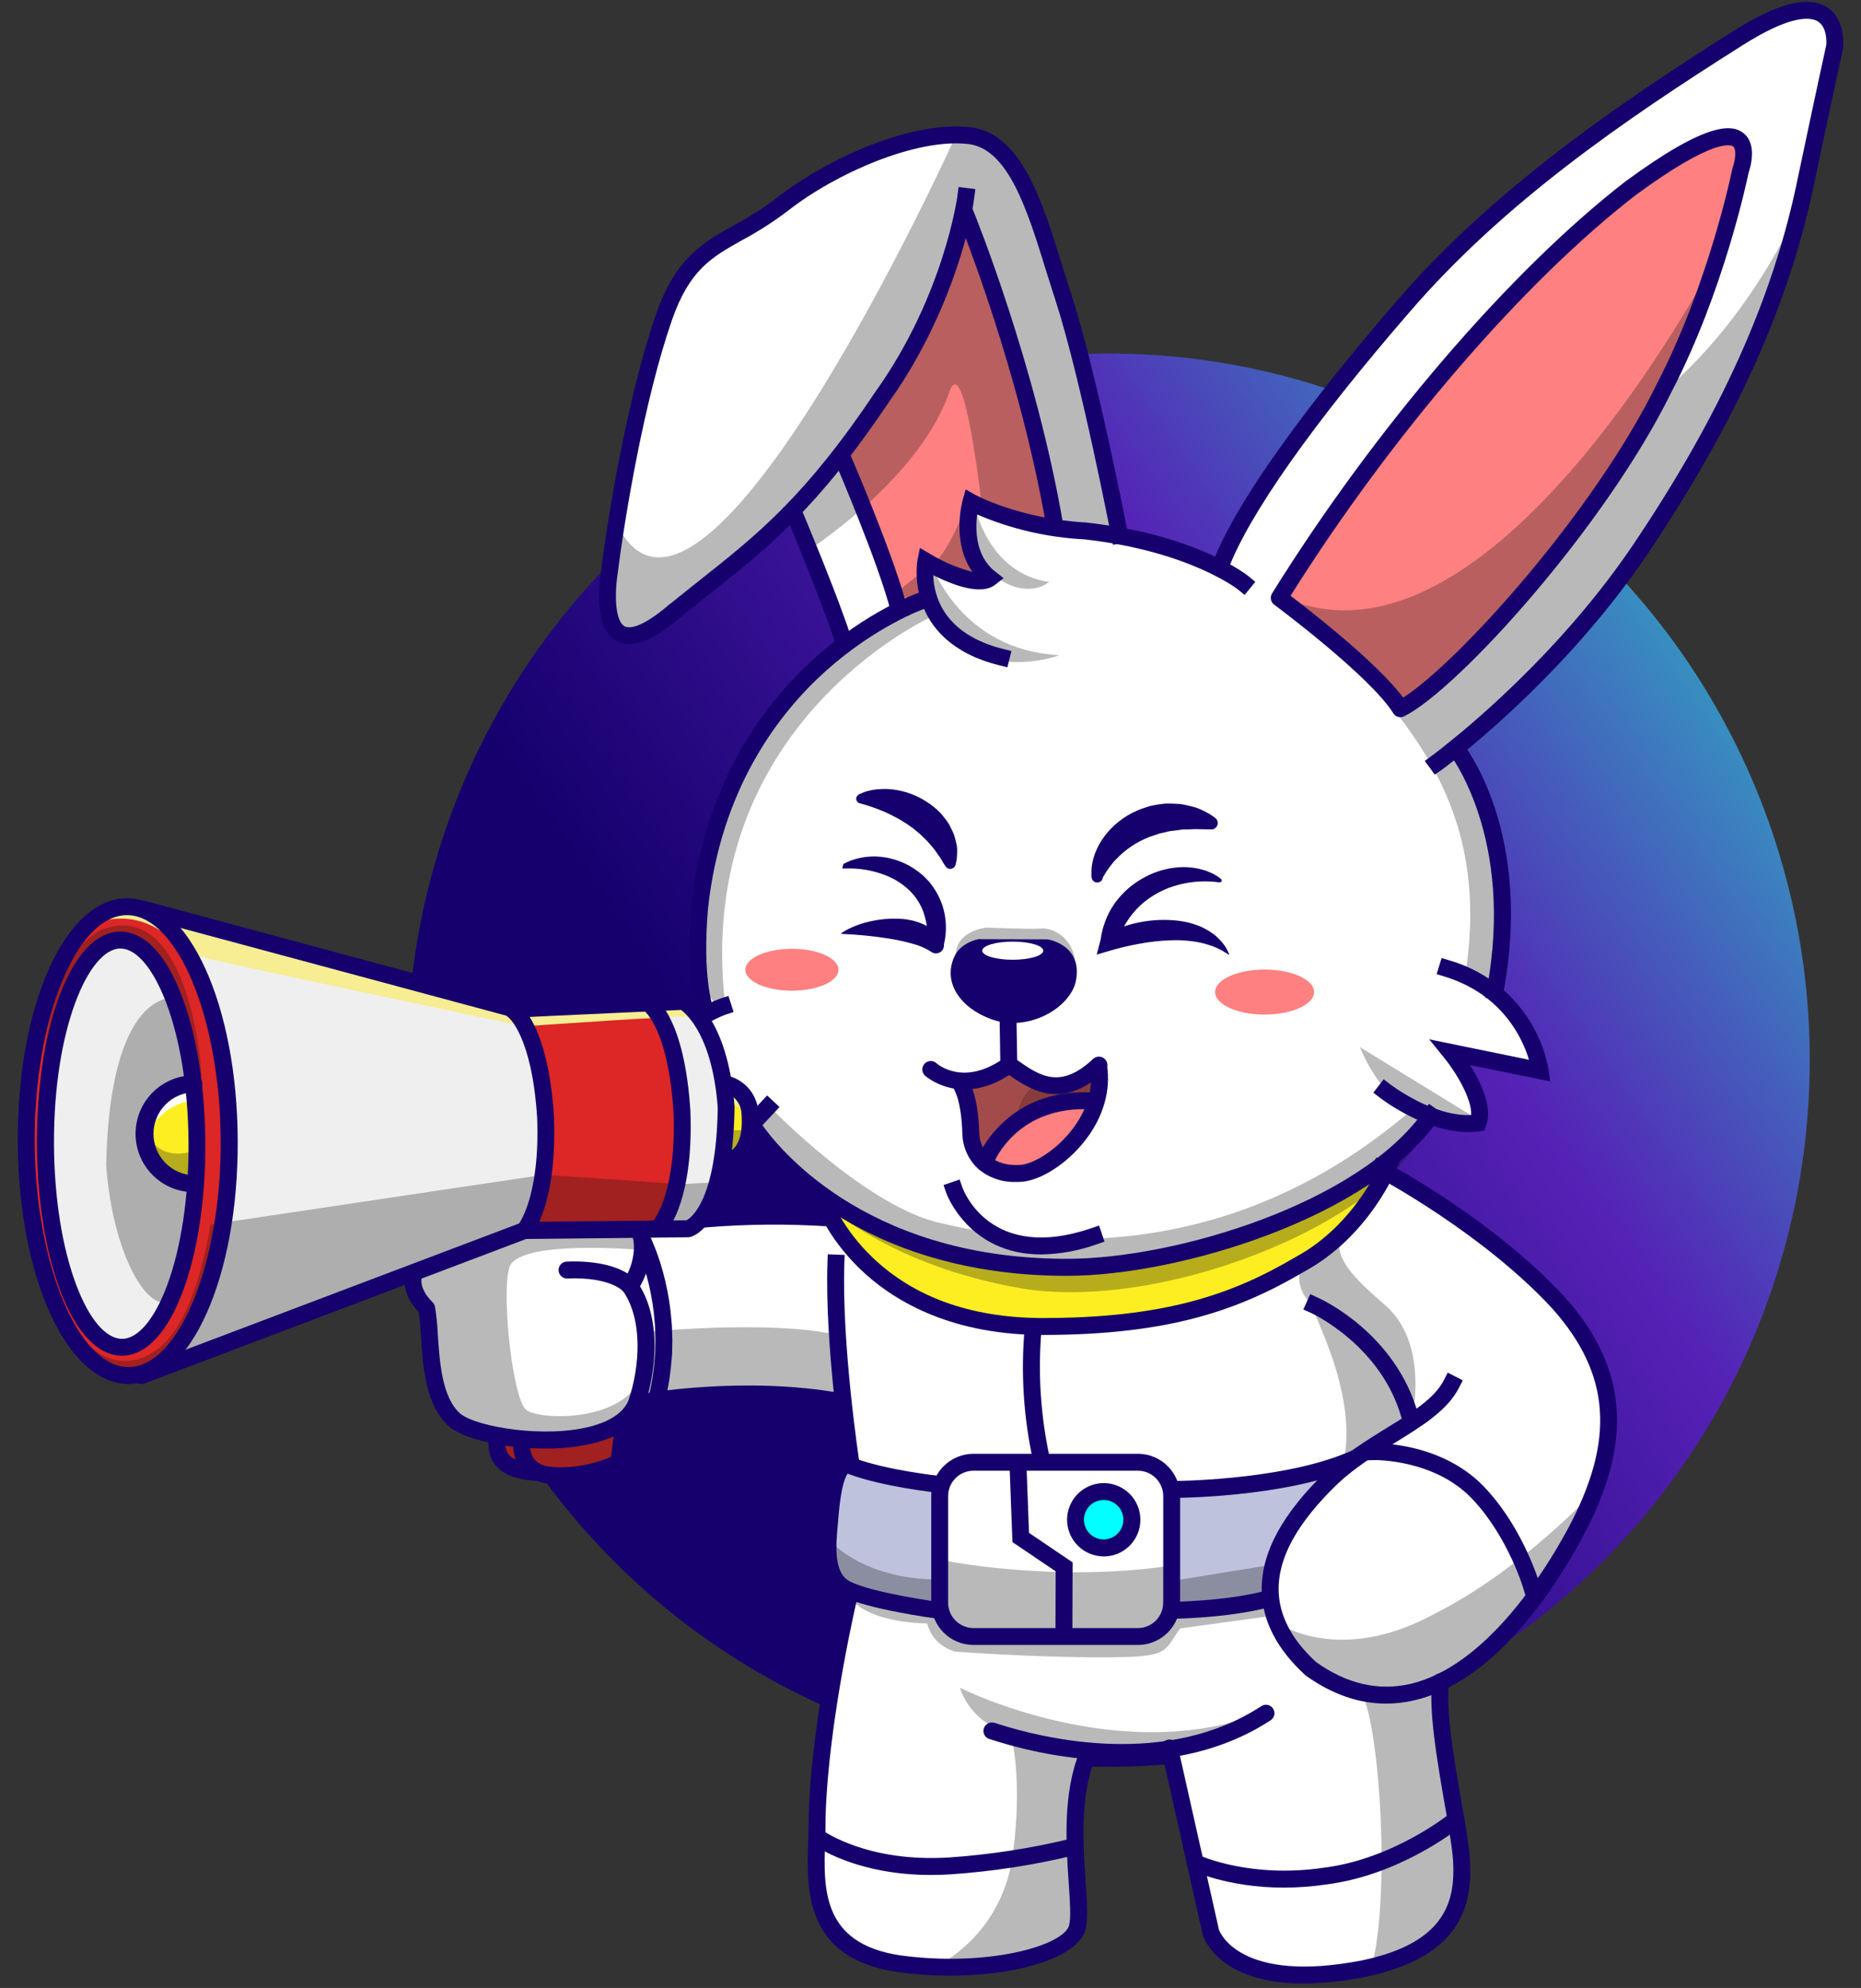 <svg width="103" height="110" viewBox="0 0 103 110" fill="none" xmlns="http://www.w3.org/2000/svg">
<rect x="0" y="0" width="103" height="110" fill="#333333" stroke="none"/>
<ellipse cx="61.351" cy="58.663" rx="38.813" ry="39.101" fill="url(#paint0_linear)"/>
<path d="M46.72 35.618C46.72 35.618 37.011 42.401 38.961 56.01C39.194 57.335 40.286 60.065 40.286 60.065C40.286 60.065 41.144 59.363 41.613 61.624C42.081 62.871 44.303 66.498 49.313 68.37C54.187 70.124 57.871 70.3 60.601 70.202C63.331 70.104 69.276 68.421 71.771 67.259C74.266 66.096 78.004 63.71 79.005 61.858C80.194 62.189 81.735 62.152 81.735 62.152C81.735 62.152 81.792 59.383 80.565 58.369C82.417 58.953 85.016 59.051 85.016 59.051C85.016 59.051 84.899 57.297 83.948 56.243C82.997 55.189 82.758 54.703 82.758 54.703L83.227 49.654C83.227 49.654 82.349 43.105 80.828 41.525C82.018 40.336 86.754 35.773 86.774 35.675L86.794 35.579L93.204 27.002L96.752 20.548L98.897 14.672L100.436 8.939L101.645 2.351C101.645 2.351 101.743 -1.198 96.81 1.863C91.897 4.983 84.021 10.654 84.021 10.654L76.77 17.888C76.77 17.888 71.606 24.672 71.526 24.654C71.445 24.637 67.412 31.341 67.412 31.341L61.992 29.723L60.797 23.198L58.749 15.341L55.884 8.809C55.884 8.809 54.09 6.548 49.879 8.206C45.628 9.882 43.153 11.579 43.153 11.579C43.153 11.579 38.728 13.08 37.455 16.18C36.181 19.28 34.315 27.701 34.315 27.701L33.633 33.222C33.633 33.222 33.147 36.945 37.551 33.864C40.865 31.058 43.985 28.211 43.985 28.211L46.985 35.542L46.72 35.618Z" fill="white"/>
<path d="M60.757 60.962C60.757 60.962 56.038 60.221 54.441 64.394C56.703 65.095 59.509 64.394 60.757 60.962Z" fill="#FF8080"/>
<path d="M53.465 59.986L54.324 64.082C54.324 64.082 55.766 60.768 60.758 60.964L60.797 59.132C60.797 59.132 58.067 61.354 55.923 58.818C55.148 59.294 54.324 59.685 53.465 59.986Z" fill="#A34B4B"/>
<path d="M57.52 59.91C57.52 59.91 56.468 60.266 56.195 62.093C57.442 61.313 60.562 60.846 60.758 60.962C60.953 61.078 60.991 59.402 60.991 59.402L58.882 60.104L57.52 59.91Z" fill="#873C3C"/>
<path d="M45.901 67.396L38.988 67.551L37.48 68.019L29.422 68.071L23.13 70.671C23.13 70.671 22.819 71.294 23.755 72.594C23.962 76.077 22.35 80.073 32.073 79.612C33.369 79.338 34.539 78.644 35.4 77.637C35.4 77.637 44.029 76.44 46.786 77.792C46.941 80.443 47.046 81.12 47.046 81.12L51.937 82.318C51.937 82.318 51.417 80.707 55.264 80.864C58.904 81.019 63.633 81.019 63.633 81.019L64.931 82.63L74.757 80.967C74.757 80.967 68.988 84.706 70.6 89.596C71.9 93.445 76.889 94.951 80.632 92.613C84.167 90.43 87.338 85.022 87.338 85.022C87.338 85.022 89.99 80.552 88.69 76.652C87.39 72.752 82.349 66.983 76.786 65.163C74.083 69.529 68.051 71.766 68.051 71.766C68.051 71.766 57.707 75.197 51.259 71.869C47.984 70.517 46.113 67.399 46.113 67.399" fill="white"/>
<path d="M45.538 66.302C45.538 66.302 46.992 71.865 55.364 73.069C62.433 74.213 74.339 71.146 76.733 64.283C71.273 67.61 62.8 71.249 56.509 69.846C51.047 69.319 45.538 66.302 45.538 66.302Z" fill="#FCEE21"/>
<path d="M47.201 88.195C47.201 88.195 43.874 101.244 45.849 105.976C46.837 108.314 49.697 108.627 51.255 108.73C52.813 108.834 59.055 108.419 59.625 106.65C59.728 105.144 59.105 98.853 60.3 96.981C62.016 97.189 64.823 96.929 64.823 96.929L66.746 106.442C66.746 106.442 67.102 110.29 74.701 109.302C80.107 108.574 80.784 104.884 80.784 104.884L79.379 93.395C79.379 93.395 74.553 95.318 71.428 91.204C69.868 89.067 69.971 88.501 69.971 88.501L64.876 89.281L64.721 82.472C64.721 82.472 64.721 81.015 62.584 80.86C60.448 80.652 53.325 81.12 53.325 81.12C53.325 81.12 51.87 81.275 52.181 85.018C52.338 88.138 52.233 89.126 52.233 89.126C52.233 89.126 47.201 88.398 47.201 88.195Z" fill="white"/>
<path d="M65.136 82.627V89.021L69.971 88.501C69.971 88.501 70.284 83.46 74.391 81.12C71.526 82.003 65.136 82.627 65.136 82.627Z" fill="#BEC2DC"/>
<path d="M51.938 82.319L51.781 89.085C51.781 89.085 45.386 89.085 46.114 86.12C46.114 82.897 46.531 81.702 46.531 81.702L47.051 81.131L51.938 82.319Z" fill="#BEC2DC"/>
<path d="M60.77 82.783C60.77 82.783 58.535 83.674 60.414 85.435C61.66 86.526 62.597 84.544 62.597 84.544C62.597 84.544 62.642 82.42 60.77 82.783Z" fill="#00FFFF"/>
<path d="M70.856 32.98L77.562 39.114C77.562 39.114 84.269 33.76 88.069 28.04C91.869 22.32 94.775 15.304 94.775 15.304L96.595 8.078C96.595 8.078 95.348 5.686 89.888 10.521C84.482 15.407 77.514 23.673 77.514 23.673L70.856 32.98Z" fill="#FF8080"/>
<path d="M53.54 12.223C53.54 12.223 58.012 24.09 58.012 28.977C56.555 29.653 53.749 27.885 53.749 27.885C53.749 27.885 52.969 30.225 54.639 32.096C54.119 32.771 51.312 31.108 51.312 31.108L51.047 33.396L49.838 33.512L46.784 25.182C46.784 25.182 52.089 17.058 53.54 12.223Z" fill="#FF8080"/>
<path d="M6.287 52.033C6.287 52.033 0.588 56.322 3.402 69.344C4.883 76.752 7.692 74.647 8.783 72.932C9.875 71.217 11.276 66.069 11.045 63.106C10.813 60.143 10.186 51.955 6.287 52.033Z" fill="#EFEFEF"/>
<path d="M9.406 50.889C9.406 50.889 12.031 53.93 12.611 58.946C12.908 61.787 12.925 64.65 12.663 67.494C12.663 67.494 11.832 72.64 9.907 74.902C11.103 75.08 12.767 74.097 12.767 74.097L29.117 67.832C29.117 67.832 32.08 58.968 28.156 55.875C23.859 54.815 9.406 50.889 9.406 50.889Z" fill="#EFEFEF"/>
<path d="M28.693 55.964C28.693 55.964 31.553 61.89 29.422 68.284C33.788 68.128 36.388 67.973 36.388 67.973C37.427 66.029 37.879 63.825 37.688 61.63C37.498 59.434 36.879 57.297 35.868 55.339L28.693 55.964Z" fill="#DD2626"/>
<path d="M6.183 50.343L6.131 52.058C6.131 52.058 8.158 50.967 9.926 55.49C11.226 58.921 11.018 66.148 11.018 66.148C11.018 66.148 10.603 70.254 8.731 73.425C7.431 75.609 5.195 73.782 5.195 73.782V75.341C5.195 75.341 6.441 77.785 9.146 75.187C11.851 72.588 12.886 63.906 12.886 63.906L11.898 56.003C11.898 56.003 10.29 49.095 6.183 50.343Z" fill="#DD2626"/>
<path d="M6.546 50.343L6.286 52.033C6.286 52.033 3.272 53.255 2.7 59.701C2.283 64.119 2.388 68.487 4.155 71.711C5.045 73.529 5.975 74.362 5.975 74.362L5.455 75.505C5.455 75.505 3.318 73.894 2.803 71.766C2.289 69.638 0.465 63.551 1.557 59.185C2.648 54.819 2.648 51.706 6.755 50.139" fill="#DD2626"/>
<path d="M36.077 55.593C36.077 55.593 40.183 62.145 36.388 67.968L38.208 68.019C38.208 68.019 40.234 67.083 40.08 62.093C39.925 57.103 37.843 55.282 37.843 55.282L36.077 55.593Z" fill="#EFEFEF"/>
<path d="M10.549 60.116C10.549 60.116 7.431 60.376 8.263 63.705C8.991 65.679 10.549 65.471 10.549 65.471V60.116Z" fill="#FCEE21"/>
<path d="M40.286 60.059L40.234 64.062C40.234 64.062 41.223 64.686 41.431 62.399C41.478 61.941 41.396 61.479 41.193 61.066C40.991 60.652 40.677 60.303 40.286 60.059Z" fill="#FCEE21"/>
<path d="M27.498 79.612C27.498 79.612 27.29 81.749 30.097 81.692C32.903 81.635 34.411 80.86 34.411 80.86L34.465 78.52C34.465 78.52 32.645 80.392 27.498 79.612Z" fill="#DD2626"/>
<g opacity="0.54">
<path opacity="0.54" d="M99.916 10.733C99.916 10.733 97.423 17.076 92.221 21.545C93.99 17.282 95.55 13.228 95.55 13.228C95.55 13.228 82.969 38.181 71.116 33.086C78.082 39.429 82.552 44.627 81.097 53.985C82.552 54.61 82.865 54.819 82.865 54.819C82.865 54.819 84.735 46.916 80.577 41.509C84.632 38.69 97.213 23.732 99.916 10.733Z" fill="#131314"/>
</g>
<g opacity="0.54">
<path opacity="0.54" d="M45.017 30.276C45.174 30.12 50.995 26.325 52.555 21.647C53.387 19.41 54.324 27.88 54.324 27.88L53.54 27.828C53.54 27.828 52.448 30.739 51.565 31.259C50.628 31.934 49.537 32.862 49.537 32.862L51.097 33.382L51.512 31.562L54.58 31.822C54.58 31.822 53.123 29.274 53.852 28.234C55.098 28.234 58.895 29.171 58.895 29.171L62.221 29.527L59.311 17.517C59.311 17.517 56.452 9.148 55.36 8.316C54.268 7.485 52.812 7.693 52.812 7.693C52.812 7.693 38.938 38.282 34.205 29.133C33.633 33.448 33.788 35.059 35.14 35.111C36.386 35.059 43.251 29.133 43.251 29.133L44.029 28.243L45.017 30.276Z" fill="#131314"/>
</g>
<g opacity="0.54">
<path opacity="0.54" d="M79.122 61.885C77.457 67.188 65.085 72.491 56.863 71.346C45.322 69.474 41.787 62.299 41.787 62.299L42.619 61.261C42.619 61.261 48.025 66.876 52.185 67.707C66.949 71.139 75.89 63.236 78.075 61.475C76.204 60.435 75.267 57.94 75.267 57.94L82.032 62.093L79.122 61.885Z" fill="#131314"/>
</g>
<g opacity="0.54">
<path opacity="0.54" d="M51.569 34.123C51.569 34.123 38.363 40.049 40.131 55.541C38.885 56.166 37.116 51.278 40.859 42.337C44.186 34.954 51.1 33.396 51.1 33.396L51.569 34.123Z" fill="#131314"/>
</g>
<g opacity="0.54">
<path opacity="0.54" d="M72.674 72.177C72.215 72.106 75.482 77.163 74.234 81.437C76.522 79.669 78.186 78.317 78.186 78.317C78.186 78.317 76.002 72.703 72.674 72.177Z" fill="#131314"/>
</g>
<g opacity="0.54">
<path opacity="0.54" d="M71.948 70.21C71.948 70.21 71.636 71.456 72.674 72.184C73.712 72.913 78.289 75.824 78.082 79.047C78.706 75.824 78.186 73.536 76.626 72.184C75.066 70.833 73.714 69.586 74.234 68.338C72.674 69.675 71.948 70.21 71.948 70.21Z" fill="#131314"/>
</g>
<g opacity="0.54">
<path opacity="0.54" d="M70.803 89.853C70.803 89.853 74.131 92.141 79.329 89.333C84.315 86.84 88.375 82.367 88.375 82.367C88.375 82.367 87.543 87.461 79.849 92.973C79.434 96.301 80.68 102.122 80.68 102.122C80.68 102.122 82.865 107.425 75.897 108.889C76.937 105.249 76.417 95.788 75.379 93.708C72.468 93.181 71.323 91.204 70.803 89.853Z" fill="#131314"/>
</g>
<g opacity="0.54">
<path opacity="0.54" d="M53.127 93.389C53.127 93.389 62.173 97.964 70.179 94.636C66.44 97.129 60.198 97.028 60.198 97.028C60.198 97.028 59.158 103.579 59.678 106.177C59.678 108.777 51.88 108.777 51.88 108.777C52.997 108.168 53.954 107.304 54.675 106.257C55.397 105.21 55.862 104.007 56.033 102.747C56.658 98.379 55.93 95.884 55.93 95.884C55.284 95.752 54.685 95.452 54.193 95.014C53.701 94.576 53.333 94.015 53.127 93.389Z" fill="#131314"/>
</g>
<g opacity="0.54">
<path opacity="0.54" d="M35.451 69.162C35.451 69.162 28.485 68.539 28.173 70.202C27.759 71.762 28.382 77.377 29.11 78C29.838 78.624 34.828 78.728 35.556 75.92C35.348 78.624 34.516 78.937 34.516 78.937L34.411 81.328L29.11 81.535C29.11 81.535 27.342 80.808 27.342 79.352C25.99 79.143 22.87 79.04 23.602 72.491C22.771 71.346 22.667 70.722 22.667 70.722L29.114 68.122H35.555L35.451 69.162Z" fill="#131314"/>
</g>
<g opacity="0.54">
<path opacity="0.54" d="M35.647 73.712C35.647 73.712 42.626 73.009 46.331 73.867L46.643 77.532L40.006 77.065C40.006 77.065 35.172 77.883 35.289 77.806C35.407 77.73 35.802 75.309 35.647 73.712Z" fill="#131314"/>
</g>
<g opacity="0.54">
<path opacity="0.54" d="M45.785 85.097C45.785 85.097 47.578 87.397 51.945 87.397L52.023 86.306C52.023 86.306 58.256 87.63 64.928 86.617C64.852 87.319 64.891 87.476 64.891 87.476L70.388 86.585L70.27 88.544L70.466 89.402C70.466 89.402 65.943 90.026 65.318 90.104C64.344 91.468 64.773 91.707 60.913 91.707C57.052 91.707 52.881 91.393 52.881 91.393C52.881 91.393 51.635 91.121 51.321 89.835C49.683 89.796 47.267 89.406 46.72 87.846C46.296 86.972 45.982 86.048 45.785 85.097Z" fill="#131314"/>
</g>
<g opacity="0.54">
<path opacity="0.54" d="M52.92 53.15C52.92 53.15 53.31 52.215 54.194 52.082C55.077 51.948 58.092 52.082 58.092 52.082C58.092 52.082 59.338 52.42 59.497 53.382C59.548 52.263 58.56 51.302 57.598 51.38C57 51.428 54.608 51.328 54.608 51.328C54.608 51.328 52.685 51.487 52.92 53.15Z" fill="#131314"/>
</g>
<g opacity="0.54">
<path opacity="0.54" d="M51.569 31.265C51.569 31.265 53.18 35.994 58.638 36.251C56.247 37.138 50.789 36.879 51.569 31.265Z" fill="#131314"/>
</g>
<g opacity="0.54">
<path opacity="0.54" d="M53.96 28.04C53.96 28.04 54.687 31.731 58.067 32.2C56.663 33.348 53.284 31.888 53.96 28.04Z" fill="#131314"/>
</g>
<g opacity="0.54">
<path opacity="0.54" d="M10.966 63.599C10.966 63.599 8.829 64.588 8.055 62.508C8.411 60.636 10.706 59.856 10.706 59.856L9.615 55.226C9.615 55.226 6.08 54.706 5.875 64.486C6.29 70.047 8.63 73.167 9.615 71.713C10.599 70.258 10.966 63.599 10.966 63.599Z" fill="#131314"/>
</g>
<g opacity="0.54">
<path opacity="0.54" d="M1.92 68.799C1.87 68.523 4.26 77.689 8.626 74.725C10.915 73.166 11.641 67.759 11.641 67.759L30.097 65.004L37.688 65.524L39.663 65.419L40.234 62.559L41.691 62.508L40.34 64.431L38.363 68.019L29.103 68.123L8.099 75.974C8.099 75.974 3.637 78.209 1.92 68.799Z" fill="#131314"/>
</g>
<g opacity="0.54">
<path opacity="0.54" d="M2.136 61.156C2.136 61.058 2.447 52.87 5.663 51.428C7.905 50.609 9.114 52.247 9.835 53.743C10.557 55.239 11.395 58.636 11.103 61.386C10.304 57.135 9.056 53.12 7.925 52.534C6.794 51.948 4.63 53.068 4.319 54.211C4.007 55.355 2.136 61.156 2.136 61.156Z" fill="#131314"/>
</g>
<path d="M4.415 51.435C4.263 51.596 7.483 49.298 10.186 52.735C12.629 53.358 29.005 56.79 29.005 56.79C29.005 56.79 38.52 56.113 38.52 56.27C38.52 56.427 37.843 55.647 37.843 55.647L28.227 55.593L9.351 50.498C9.351 50.498 6.34 49.407 4.415 51.435Z" fill="#F7ED92"/>
<path d="M40.391 60.948L41.274 61.52L40.911 60.376L40.391 60.948Z" fill="#F7ED92"/>
<path d="M8.263 62.456C8.263 62.456 9.354 60.853 10.756 60.948C10.652 59.961 10.704 59.856 10.704 59.856C10.704 59.856 8.106 59.805 8.263 62.456Z" fill="white"/>
<path d="M38.776 56.537L38.598 56.104C38.569 56.031 37.9 54.277 38.256 50.16C39.018 43.174 42.394 38.831 45.092 36.415C48.018 33.793 50.737 32.837 50.851 32.798L51.293 32.645L51.599 33.535L51.157 33.687C51.127 33.697 48.472 34.639 45.685 37.145C43.123 39.449 39.914 43.595 39.187 50.256C38.854 54.105 39.463 55.752 39.47 55.768L39.636 56.202L38.776 56.537Z" fill="#15006D"/>
<path d="M38.681 56.914L38.192 56.117L38.591 55.873C38.994 55.621 39.423 55.413 39.871 55.253L40.316 55.109L40.603 55.999L40.158 56.143C39.784 56.284 39.426 56.463 39.089 56.678L38.681 56.914Z" fill="#15006D"/>
<path d="M59.08 70.596H58.76C47.276 70.489 42.238 63.984 41.346 62.681L41.08 62.294L41.853 61.76L42.117 62.146C42.964 63.382 47.749 69.552 58.772 69.654C58.875 69.654 58.982 69.654 59.087 69.654C65.028 69.654 75.198 66.611 78.816 61.463L79.087 61.081L79.851 61.616L79.582 61.999C75.787 67.403 65.227 70.594 59.08 70.596Z" fill="#15006D"/>
<path d="M81.25 62.64C78.861 62.64 76.487 60.83 76.38 60.747L76.01 60.462L76.581 59.721L76.952 60.006C76.989 60.036 79.316 61.803 81.425 61.699C81.475 60.809 80.577 59.326 79.927 58.528L79.103 57.511L84.623 58.642C84.267 57.454 83.152 55.022 79.961 54.04L79.514 53.901L79.788 53.011L80.235 53.148C81.618 53.547 82.863 54.322 83.829 55.389C84.796 56.455 85.446 57.77 85.707 59.185L85.798 59.84L81.361 58.932C81.95 59.867 82.627 61.26 82.251 62.294L82.157 62.558L81.879 62.599C81.671 62.627 81.461 62.64 81.25 62.64Z" fill="#15006D"/>
<path d="M83.122 55.387L82.201 55.209L82.288 54.749C83.861 46.355 80.237 41.723 80.2 41.677L79.907 41.321L80.634 40.733L80.928 41.089C81.09 41.288 84.865 46.075 83.207 54.922L83.122 55.387Z" fill="#15006D"/>
<path d="M79.407 42.861L78.859 42.104L79.236 41.828C79.3 41.782 85.624 37.15 90.314 30.253C95.249 22.952 98.175 16.433 99.523 9.757C100.603 4.643 101.024 2.732 101.079 2.486C101.09 2.354 101.136 1.512 100.616 1.188C100.221 0.94 99.149 0.785 96.412 2.525C89.924 6.621 83.206 11.229 77.995 17.291C72.681 23.422 69.125 28.467 67.979 31.5L67.813 31.938L66.939 31.607L67.104 31.169C68.707 26.943 74.168 20.276 77.287 16.679C82.591 10.508 89.679 5.661 95.911 1.735C98.365 0.175 100.069 -0.263 101.118 0.399C102.167 1.062 102.008 2.552 102.008 2.616V2.661C102.008 2.678 101.606 4.479 100.45 9.947C99.077 16.743 96.105 23.363 91.1 30.782C86.313 37.827 79.861 42.549 79.797 42.597L79.407 42.861Z" fill="#15006D"/>
<path d="M55.755 36.926L55.301 36.812C49.939 35.473 50.775 31.008 50.785 30.964L50.915 30.317L51.481 30.654C52.209 31.095 52.997 31.428 53.82 31.644C52.65 29.997 53.257 27.762 53.285 27.653L53.446 27.08L53.966 27.374C53.987 27.386 56.348 28.688 60.079 28.912H60.102C66.214 29.582 69.006 31.806 69.12 31.9L69.476 32.196L68.885 32.921L68.529 32.627C68.498 32.602 65.806 30.49 60.01 29.844C57.968 29.74 55.961 29.274 54.081 28.469C53.98 29.276 53.975 30.755 55.075 31.623L55.547 31.993L55.072 32.36C54.267 32.983 52.65 32.33 51.653 31.826C51.683 32.928 52.187 35.077 55.524 35.911L55.978 36.023L55.755 36.926Z" fill="#15006D"/>
<path d="M67.483 48.825C66.862 48.738 66.231 48.753 65.615 48.871C65.313 48.929 65.015 49.01 64.725 49.115C64.437 49.223 64.159 49.357 63.895 49.516C63.636 49.672 63.392 49.85 63.165 50.05C62.499 50.658 62.02 51.443 61.785 52.313L61.286 51.681C61.813 51.385 62.384 51.174 62.976 51.054C63.573 50.927 64.184 50.879 64.793 50.912C65.109 50.927 65.422 50.97 65.731 51.04C65.89 51.075 66.046 51.12 66.198 51.177C66.274 51.205 66.351 51.23 66.426 51.262L66.65 51.369C66.799 51.444 66.942 51.53 67.077 51.627C67.148 51.673 67.214 51.723 67.277 51.779C67.341 51.832 67.405 51.889 67.464 51.957C67.494 51.985 67.524 52.012 67.553 52.044L67.636 52.142C67.692 52.206 67.742 52.276 67.791 52.342C67.886 52.486 67.965 52.64 68.026 52.801C68.027 52.803 68.028 52.806 68.028 52.808C68.028 52.81 68.027 52.813 68.026 52.815C68.025 52.817 68.024 52.819 68.022 52.821C68.02 52.822 68.018 52.823 68.016 52.824C68.013 52.825 68.011 52.826 68.008 52.826C68.005 52.826 68.002 52.825 68 52.824C67.879 52.751 67.761 52.671 67.644 52.602L67.453 52.505C67.392 52.47 67.327 52.441 67.261 52.416C67.13 52.362 66.996 52.314 66.86 52.274C66.725 52.229 66.588 52.193 66.449 52.163C65.894 52.049 65.327 52.005 64.761 52.032C64.195 52.051 63.632 52.114 63.076 52.219C62.515 52.318 61.959 52.449 61.413 52.61L60.7 52.821L60.919 51.978C61.015 51.259 61.282 50.574 61.698 49.98C61.917 49.677 62.171 49.4 62.453 49.154C62.739 48.91 63.051 48.699 63.384 48.524C64.035 48.177 64.759 47.99 65.496 47.979C65.857 47.979 66.217 48.029 66.564 48.127C66.652 48.151 66.743 48.18 66.821 48.21C66.899 48.24 66.988 48.28 67.07 48.319C67.239 48.396 67.397 48.494 67.542 48.609L67.583 48.641C67.6 48.655 67.611 48.675 67.616 48.696C67.621 48.717 67.619 48.739 67.61 48.759C67.602 48.779 67.586 48.796 67.567 48.807C67.548 48.818 67.526 48.822 67.505 48.819L67.483 48.825Z" fill="#15006D"/>
<path d="M46.677 47.833C46.677 47.833 46.668 47.819 46.677 47.813L46.704 47.795L46.763 47.765C46.802 47.744 46.843 47.722 46.884 47.705C46.966 47.671 47.047 47.632 47.133 47.603C47.3 47.545 47.472 47.498 47.646 47.462C47.998 47.393 48.357 47.374 48.714 47.407C49.468 47.478 50.187 47.756 50.792 48.21C50.952 48.326 51.102 48.455 51.239 48.597C51.309 48.668 51.378 48.739 51.444 48.812L51.622 49.047C51.849 49.366 52.029 49.717 52.156 50.087C52.385 50.788 52.415 51.537 52.245 52.254V52.324C52.242 52.441 52.193 52.552 52.108 52.633C52.023 52.714 51.91 52.758 51.793 52.757C51.703 52.753 51.615 52.724 51.542 52.671C51.21 52.458 50.846 52.302 50.463 52.208C50.05 52.093 49.63 52.002 49.206 51.935C48.341 51.798 47.47 51.712 46.595 51.677C46.591 51.677 46.587 51.676 46.582 51.675C46.578 51.673 46.575 51.67 46.572 51.667C46.569 51.664 46.566 51.66 46.565 51.656C46.563 51.652 46.563 51.648 46.563 51.644C46.563 51.638 46.565 51.633 46.567 51.629C46.569 51.624 46.573 51.62 46.577 51.617H46.592C46.798 51.481 47.018 51.366 47.247 51.273C47.465 51.18 47.689 51.103 47.918 51.043C48.368 50.922 48.83 50.852 49.295 50.835H49.651C49.77 50.835 49.886 50.847 50.007 50.855C50.128 50.862 50.244 50.885 50.363 50.91L50.541 50.946L50.719 50.999C50.962 51.072 51.196 51.175 51.414 51.305C51.527 51.379 51.637 51.459 51.742 51.546C51.847 51.646 51.944 51.757 52.03 51.875L51.327 52.292C51.38 51.703 51.315 51.11 51.136 50.547C50.947 49.98 50.602 49.478 50.141 49.099C49.907 48.901 49.651 48.732 49.377 48.595C49.098 48.459 48.808 48.348 48.509 48.264C48.208 48.179 47.9 48.12 47.589 48.086C47.433 48.068 47.276 48.057 47.119 48.055H46.884H46.766H46.673H46.613L46.677 47.833Z" fill="#15006D"/>
<path d="M54.142 51.968L57.988 51.98C57.988 51.98 59.977 52.279 59.536 54.332C59.171 55.853 56.767 57.167 54.778 56.361C53.175 55.762 52.089 54.32 52.881 52.813C53.284 52.124 54.142 51.968 54.142 51.968Z" fill="#15006D"/>
<path d="M56.051 53.107C56.984 53.107 57.741 52.882 57.741 52.605C57.741 52.328 56.984 52.103 56.051 52.103C55.118 52.103 54.361 52.328 54.361 52.605C54.361 52.882 55.118 53.107 56.051 53.107Z" fill="white"/>
<path d="M55.83 59.194C55.708 59.194 55.59 59.146 55.503 59.06C55.416 58.974 55.365 58.857 55.364 58.734L55.325 56.368C55.32 56.304 55.328 56.24 55.349 56.18C55.37 56.119 55.403 56.064 55.446 56.017C55.489 55.97 55.541 55.932 55.599 55.906C55.657 55.879 55.721 55.865 55.784 55.864C55.848 55.864 55.912 55.876 55.971 55.9C56.03 55.924 56.083 55.961 56.127 56.006C56.172 56.052 56.207 56.107 56.229 56.166C56.252 56.226 56.262 56.29 56.259 56.354L56.299 58.718C56.3 58.78 56.289 58.841 56.266 58.898C56.244 58.955 56.21 59.007 56.168 59.051C56.125 59.096 56.074 59.131 56.017 59.156C55.961 59.18 55.901 59.193 55.839 59.194H55.83Z" fill="#15006D"/>
<path d="M58.457 60.54C57.402 60.54 56.533 59.961 55.853 59.489C53.097 61.256 51.202 59.527 51.182 59.509C51.097 59.423 51.048 59.307 51.046 59.186C51.044 59.065 51.089 58.947 51.172 58.858C51.255 58.77 51.369 58.717 51.49 58.711C51.611 58.704 51.73 58.745 51.822 58.825C51.888 58.886 53.33 60.148 55.586 58.54L55.853 58.35L56.304 58.661C57.522 59.513 58.672 60.314 60.501 58.594C60.591 58.509 60.711 58.463 60.835 58.467C60.959 58.47 61.077 58.523 61.162 58.613C61.247 58.703 61.292 58.824 61.289 58.948C61.285 59.072 61.232 59.189 61.142 59.274C60.145 60.214 59.249 60.54 58.457 60.54Z" fill="#15006D"/>
<path d="M56.233 65.401C55.476 65.428 54.736 65.175 54.154 64.689C53.884 64.443 53.666 64.146 53.514 63.814C53.361 63.483 53.276 63.124 53.264 62.759V62.743C53.207 60.793 52.769 60.219 52.765 60.214L52.778 60.228L53.462 59.589C53.574 59.709 54.131 60.417 54.199 62.707C54.205 62.948 54.26 63.185 54.359 63.405C54.458 63.625 54.601 63.822 54.778 63.986C55.182 64.342 55.766 64.504 56.468 64.46C57.139 64.415 58.35 63.747 59.274 62.584C59.892 61.813 60.576 60.578 60.342 59.073C60.33 59.011 60.33 58.947 60.342 58.885C60.355 58.823 60.38 58.764 60.416 58.712C60.452 58.66 60.498 58.615 60.552 58.582C60.606 58.548 60.666 58.526 60.728 58.516C60.791 58.506 60.855 58.509 60.916 58.524C60.977 58.54 61.035 58.568 61.085 58.606C61.136 58.644 61.178 58.693 61.209 58.748C61.24 58.803 61.26 58.864 61.267 58.927C61.493 60.364 61.048 61.87 60.009 63.168C59.019 64.415 57.589 65.323 56.533 65.393C56.426 65.401 56.329 65.401 56.233 65.401Z" fill="#15006D"/>
<path d="M54.584 64.613C54.507 64.613 54.432 64.594 54.365 64.559C54.297 64.523 54.239 64.471 54.197 64.408C54.154 64.345 54.127 64.273 54.119 64.197C54.11 64.121 54.121 64.044 54.149 63.973C54.163 63.936 55.72 60.152 60.538 60.456C60.602 60.456 60.665 60.47 60.724 60.495C60.783 60.521 60.835 60.558 60.879 60.605C60.923 60.651 60.956 60.706 60.978 60.766C61 60.826 61.009 60.89 61.005 60.954C61.001 61.018 60.984 61.08 60.955 61.137C60.926 61.194 60.885 61.244 60.836 61.285C60.787 61.326 60.73 61.356 60.669 61.374C60.607 61.392 60.543 61.397 60.48 61.389C56.355 61.13 55.07 64.189 55.018 64.32C54.983 64.407 54.923 64.481 54.845 64.533C54.768 64.585 54.677 64.612 54.584 64.613Z" fill="#15006D"/>
<path d="M57.616 69.413C53.613 69.413 52.388 66.057 52.374 66.016L52.221 65.574L53.111 65.266L53.264 65.706C53.328 65.884 54.824 69.86 60.387 67.966L60.83 67.814L61.131 68.705L60.688 68.856C59.701 69.209 58.664 69.397 57.616 69.413Z" fill="#15006D"/>
<path d="M7.116 76.583C3.708 76.583 1.015 70.697 0.983 63.168C0.951 55.639 3.601 49.718 7.015 49.704H7.027C10.434 49.704 13.126 55.581 13.158 63.117C13.19 70.653 10.541 76.569 7.129 76.583H7.116ZM7.027 50.639H7.018C4.226 50.652 1.891 56.387 1.92 63.165C1.948 69.942 4.328 75.648 7.116 75.648C9.91 75.635 12.245 69.9 12.216 63.122C12.188 56.345 9.816 50.639 7.027 50.639Z" fill="#15006D"/>
<path d="M6.749 75.017C5.423 75.017 4.212 73.743 3.339 71.427C2.518 69.251 2.059 66.367 2.046 63.304C2.034 60.241 2.468 57.351 3.27 55.168C4.124 52.84 5.328 51.554 6.653 51.549H6.662C7.989 51.549 9.2 52.822 10.072 55.139C10.893 57.313 11.351 60.2 11.365 63.263C11.377 66.328 10.943 69.216 10.142 71.399C9.285 73.726 8.083 75.012 6.758 75.017H6.749ZM6.667 52.484C4.906 52.484 2.962 56.936 2.988 63.298C3.001 66.254 3.437 69.023 4.219 71.098C4.931 72.995 5.859 74.083 6.755 74.083C7.645 74.083 8.567 72.982 9.267 71.077C10.033 68.995 10.446 66.222 10.434 63.268C10.407 56.911 8.429 52.486 6.667 52.486V52.484Z" fill="#15006D"/>
<path d="M7.825 76.581C7.715 76.581 7.609 76.543 7.525 76.472C7.441 76.402 7.384 76.305 7.364 76.197C7.344 76.089 7.363 75.978 7.417 75.882C7.471 75.787 7.557 75.713 7.659 75.674L28.873 67.645C28.924 67.625 28.979 67.615 29.033 67.615L38.001 67.522C38.256 67.383 39.65 66.397 39.725 61.29C39.436 57.406 38.047 56.142 37.691 55.883L28.503 56.307C28.455 56.309 28.407 56.304 28.36 56.291L7.853 50.771C7.74 50.733 7.645 50.654 7.588 50.548C7.531 50.443 7.517 50.32 7.548 50.204C7.58 50.089 7.654 49.989 7.756 49.927C7.858 49.864 7.98 49.843 8.097 49.868L28.533 55.376L37.793 54.949C37.872 54.945 37.95 54.961 38.021 54.997C38.113 55.043 40.282 56.172 40.654 61.243V61.283C40.567 67.665 38.448 68.388 38.206 68.448C38.17 68.457 38.133 68.462 38.096 68.463L29.121 68.557L7.985 76.558C7.933 76.574 7.879 76.582 7.825 76.581Z" fill="#15006D"/>
<path d="M29.039 68.55C28.948 68.551 28.859 68.526 28.783 68.478C28.706 68.43 28.645 68.36 28.607 68.278C28.57 68.196 28.557 68.104 28.57 68.014C28.583 67.925 28.622 67.841 28.683 67.773C28.683 67.763 29.902 66.263 29.728 61.835C29.439 57.297 28.141 56.289 28.125 56.281C28.074 56.247 28.031 56.203 27.997 56.153C27.963 56.102 27.939 56.045 27.927 55.985C27.915 55.925 27.915 55.864 27.926 55.804C27.938 55.744 27.962 55.687 27.995 55.636C28.065 55.533 28.173 55.461 28.295 55.436C28.417 55.412 28.544 55.436 28.649 55.504C28.827 55.616 30.341 56.751 30.659 61.785C30.853 66.666 29.443 68.324 29.383 68.391C29.34 68.441 29.287 68.48 29.227 68.507C29.168 68.534 29.104 68.549 29.039 68.55Z" fill="#15006D"/>
<path d="M36.586 68.226C36.495 68.227 36.406 68.201 36.33 68.153C36.253 68.104 36.193 68.035 36.155 67.952C36.117 67.87 36.104 67.778 36.117 67.689C36.131 67.599 36.169 67.515 36.23 67.448C36.23 67.437 37.449 65.939 37.275 61.509C36.988 57.009 35.699 55.971 35.684 55.962C35.584 55.892 35.514 55.786 35.49 55.666C35.466 55.546 35.491 55.422 35.558 55.319C35.625 55.217 35.729 55.145 35.849 55.118C35.968 55.092 36.093 55.113 36.197 55.178C36.376 55.292 37.889 56.425 38.21 61.461C38.402 66.34 36.992 67.998 36.931 68.067C36.888 68.117 36.835 68.156 36.775 68.183C36.716 68.211 36.651 68.225 36.586 68.226Z" fill="#15006D"/>
<path d="M10.745 65.971C9.887 65.973 9.063 65.634 8.455 65.029C7.847 64.423 7.504 63.601 7.503 62.743C7.501 61.885 7.84 61.061 8.445 60.453C9.051 59.845 9.873 59.502 10.731 59.5C10.855 59.5 10.974 59.55 11.062 59.637C11.15 59.725 11.199 59.844 11.199 59.968C11.199 60.093 11.15 60.212 11.062 60.3C10.974 60.388 10.855 60.437 10.731 60.437C10.132 60.453 9.563 60.703 9.146 61.133C8.728 61.562 8.494 62.138 8.494 62.737C8.494 63.336 8.728 63.911 9.146 64.341C9.563 64.77 10.132 65.02 10.731 65.036H10.743C10.862 65.044 10.974 65.096 11.056 65.183C11.137 65.27 11.183 65.385 11.183 65.504C11.183 65.623 11.137 65.738 11.056 65.825C10.974 65.912 10.862 65.964 10.743 65.971H10.745Z" fill="#15006D"/>
<path d="M40.124 64.737C40.005 64.737 39.89 64.692 39.803 64.611C39.716 64.529 39.663 64.417 39.656 64.298C39.648 64.179 39.686 64.062 39.762 63.97C39.839 63.878 39.947 63.819 40.065 63.804C41.12 63.672 41.093 62.191 41.034 61.56C41.009 61.28 40.892 61.016 40.7 60.809C40.509 60.602 40.254 60.465 39.976 60.419C39.855 60.398 39.747 60.33 39.675 60.23C39.603 60.13 39.573 60.006 39.592 59.885C39.601 59.824 39.622 59.766 39.654 59.713C39.686 59.66 39.728 59.615 39.777 59.579C39.827 59.542 39.883 59.517 39.943 59.502C40.003 59.488 40.065 59.486 40.126 59.496C40.608 59.576 41.051 59.813 41.385 60.17C41.718 60.528 41.924 60.986 41.969 61.473C42.147 63.352 41.481 64.572 40.188 64.736L40.124 64.737Z" fill="#15006D"/>
<path d="M30.161 80.153C27.983 80.153 25.789 79.658 24.913 78.978L24.9 78.965C23.556 77.836 23.408 75.659 23.298 73.908C23.264 73.425 23.234 72.966 23.178 72.615C21.944 71.301 22.518 70.21 22.544 70.163C22.606 70.061 22.705 69.986 22.82 69.954C22.936 69.922 23.059 69.936 23.165 69.992C23.27 70.048 23.351 70.142 23.389 70.255C23.427 70.369 23.421 70.493 23.371 70.601C23.351 70.642 23.107 71.23 23.944 72.061C24.011 72.127 24.057 72.212 24.074 72.304C24.156 72.814 24.209 73.329 24.231 73.846C24.336 75.415 24.468 77.368 25.501 78.244C26.459 78.98 30.223 79.598 32.739 78.919C33.489 78.716 34.45 78.305 34.783 77.495C35.426 75.609 35.581 73.007 34.481 71.44C34.423 71.36 34.392 71.264 34.392 71.166C34.392 71.067 34.423 70.971 34.481 70.891C34.953 70.258 35.266 69.111 34.971 68.301C34.95 68.242 34.94 68.18 34.943 68.118C34.947 68.056 34.962 67.995 34.988 67.939C35.015 67.883 35.052 67.833 35.098 67.791C35.144 67.749 35.198 67.717 35.256 67.696C35.315 67.675 35.377 67.666 35.439 67.669C35.501 67.672 35.562 67.687 35.618 67.714C35.674 67.74 35.724 67.778 35.766 67.824C35.808 67.87 35.84 67.923 35.861 67.982C36.233 69.015 35.93 70.322 35.423 71.175C36.6 73.133 36.304 75.944 35.665 77.813C35.663 77.821 35.66 77.828 35.656 77.835C35.277 78.78 34.378 79.45 32.985 79.826C32.062 80.057 31.112 80.167 30.161 80.153Z" fill="#15006D"/>
<path d="M34.86 71.634C34.79 71.634 34.72 71.618 34.657 71.587C34.593 71.556 34.537 71.511 34.493 71.456C34.467 71.424 33.744 70.649 31.423 70.744C31.36 70.749 31.297 70.742 31.236 70.722C31.176 70.702 31.12 70.67 31.073 70.628C31.025 70.586 30.987 70.535 30.96 70.478C30.933 70.421 30.917 70.358 30.915 70.295C30.912 70.232 30.923 70.168 30.946 70.109C30.968 70.05 31.003 69.996 31.047 69.951C31.091 69.905 31.144 69.869 31.203 69.845C31.261 69.82 31.324 69.808 31.388 69.809C34.237 69.7 35.138 70.763 35.231 70.886C35.284 70.955 35.317 71.038 35.325 71.125C35.334 71.212 35.318 71.299 35.28 71.377C35.241 71.456 35.181 71.522 35.107 71.568C35.033 71.614 34.947 71.638 34.86 71.638V71.634Z" fill="#15006D"/>
<path d="M57.714 73.867H57.518C52.393 73.812 49.302 71.857 47.61 70.227C45.764 68.447 45.146 66.685 45.117 66.611L44.966 66.167L45.856 65.864L46.008 66.306C46.008 66.324 46.597 67.964 48.298 69.588C50.579 71.766 53.683 72.889 57.527 72.932C64.511 72.957 68.26 71.593 71.737 69.54L71.752 69.531C75.048 67.736 76.439 64.294 76.453 64.26L76.631 63.824L77.502 64.169L77.324 64.604C77.263 64.757 75.794 68.393 72.208 70.35C68.628 72.46 64.787 73.867 57.714 73.867Z" fill="#15006D"/>
<path d="M62.978 91.023H53.88C53.26 91.022 52.665 90.776 52.227 90.338C51.788 89.899 51.541 89.305 51.54 88.685V82.783C51.541 82.163 51.788 81.568 52.227 81.13C52.665 80.691 53.26 80.444 53.88 80.443H62.978C63.598 80.444 64.192 80.691 64.631 81.13C65.069 81.569 65.316 82.163 65.316 82.783V88.685C65.316 89.305 65.069 89.899 64.631 90.337C64.192 90.776 63.598 91.022 62.978 91.023ZM53.88 81.38C53.508 81.38 53.151 81.528 52.887 81.791C52.624 82.054 52.476 82.411 52.475 82.783V88.685C52.476 89.057 52.624 89.413 52.888 89.676C53.151 89.939 53.508 90.087 53.88 90.088H62.978C63.35 90.087 63.706 89.939 63.969 89.676C64.232 89.413 64.38 89.056 64.381 88.685V82.783C64.381 82.411 64.233 82.055 63.97 81.791C63.707 81.528 63.35 81.38 62.978 81.38H53.88Z" fill="#15006D"/>
<path d="M59.351 90.943L58.414 90.939L58.428 86.948L56.035 85.33L55.859 80.652L56.794 80.616L56.952 84.82L59.365 86.453L59.351 90.943Z" fill="#15006D"/>
<path d="M61.085 86.122C60.56 86.121 60.055 85.916 59.678 85.551C59.3 85.186 59.079 84.688 59.06 84.163C59.047 83.763 59.153 83.367 59.364 83.026C59.575 82.686 59.882 82.415 60.247 82.249C60.612 82.083 61.018 82.029 61.413 82.093C61.809 82.158 62.177 82.338 62.47 82.611C62.763 82.884 62.969 83.238 63.061 83.628C63.154 84.018 63.128 84.427 62.988 84.803C62.849 85.178 62.601 85.504 62.276 85.739C61.951 85.974 61.564 86.107 61.163 86.122H61.085ZM61.085 83.002H61.042C60.899 83.008 60.758 83.041 60.628 83.101C60.498 83.16 60.381 83.245 60.283 83.35C60.186 83.455 60.11 83.579 60.06 83.713C60.011 83.847 59.988 83.99 59.993 84.133C59.999 84.276 60.032 84.417 60.092 84.547C60.152 84.677 60.236 84.794 60.341 84.892C60.446 84.989 60.57 85.065 60.704 85.115C60.838 85.165 60.981 85.187 61.124 85.182C61.414 85.171 61.687 85.045 61.884 84.833C62.081 84.621 62.185 84.339 62.175 84.049C62.164 83.767 62.044 83.501 61.841 83.305C61.638 83.109 61.367 82.999 61.085 82.999V83.002Z" fill="#15006D"/>
<path d="M52.254 89.62L51.791 89.555C51.638 89.536 48.032 89.044 46.627 88.341C45.124 87.59 45.311 85.597 45.447 84.142C45.461 83.991 45.475 83.841 45.488 83.7C45.68 81.357 46.166 80.851 46.515 80.673C46.64 80.609 46.78 80.578 46.92 80.582C47.061 80.586 47.198 80.625 47.32 80.696C49.117 81.361 51.978 81.667 52.007 81.67L52.472 81.718L52.374 82.65L51.909 82.6C51.786 82.587 48.864 82.274 46.958 81.56L46.914 81.542C46.818 81.668 46.558 82.155 46.419 83.786C46.408 83.93 46.394 84.083 46.38 84.238C46.262 85.485 46.116 87.048 47.046 87.513C48.314 88.147 51.88 88.633 51.916 88.638L52.381 88.701L52.254 89.62Z" fill="#15006D"/>
<path d="M76.72 94.269C75.212 94.269 73.727 93.753 72.286 92.727L72.241 92.691C70.664 91.247 69.852 89.664 69.832 87.992C69.805 85.905 70.977 83.75 73.413 81.403C74.466 80.424 75.68 79.674 76.75 79.013C78.175 78.139 79.395 77.382 79.915 76.369L80.126 75.954L80.96 76.38L80.746 76.796C80.109 78.043 78.716 78.901 77.242 79.811C76.157 80.479 75.035 81.172 74.056 82.082C71.821 84.233 70.744 86.163 70.767 87.978C70.785 89.376 71.479 90.722 72.852 91.979C74.549 93.181 76.3 93.582 78.059 93.176C82.265 92.2 85.529 86.899 86.738 84.664C89.409 79.722 89.165 76.057 85.921 72.414C82.043 68.203 76.214 65.113 76.157 65.088L75.742 64.871L76.177 64.043L76.592 64.26C76.836 64.386 82.62 67.448 86.614 71.785C90.124 75.726 90.414 79.833 87.561 85.109C85.985 88.022 82.682 93.064 78.271 94.087C77.762 94.206 77.242 94.267 76.72 94.269Z" fill="#15006D"/>
<path d="M77.703 78.935L77.578 78.485C76.458 74.442 72.601 72.669 72.562 72.651L72.136 72.46L72.517 71.607L72.95 71.812C73.128 71.889 77.247 73.771 78.488 78.248L78.613 78.7L77.703 78.935Z" fill="#15006D"/>
<path d="M84.463 88.412L84.333 87.963C84.333 87.935 83.505 85.159 81.621 83.09C79.537 80.728 76.091 80.792 76.056 80.792L75.589 80.805L75.564 79.87L76.031 79.858C76.189 79.858 79.948 79.784 82.319 82.465C84.347 84.694 85.196 87.581 85.232 87.704L85.362 88.152L84.463 88.412Z" fill="#15006D"/>
<path d="M64.876 82.886H64.403V81.952H64.869C64.928 81.952 70.767 81.934 74.466 80.415L74.898 80.237L75.255 81.102L74.822 81.28C70.961 82.869 65.124 82.886 64.876 82.886Z" fill="#15006D"/>
<path d="M64.387 89.572V88.637H64.853C64.882 88.637 67.686 88.605 69.814 88.079L70.268 87.967L70.493 88.875L70.039 88.987C67.802 89.539 64.981 89.572 64.862 89.573L64.387 89.572Z" fill="#15006D"/>
<path d="M46.706 81.498L46.634 81.035C46.634 80.971 45.642 74.492 45.797 69.875L45.813 69.406L46.748 69.439L46.732 69.907C46.581 74.437 47.55 80.828 47.56 80.892L47.63 81.355L46.706 81.498Z" fill="#15006D"/>
<path d="M35.076 78.155L34.908 77.234L35.377 77.154C35.612 77.112 41.191 76.109 46.618 77.103L47.078 77.186L46.91 78.107L46.451 78.022C41.194 77.062 35.601 78.064 35.546 78.075L35.076 78.155Z" fill="#15006D"/>
<path d="M38.669 67.957L38.582 67.024L39.048 66.981C41.332 66.796 43.625 66.779 45.911 66.929L46.378 66.963L46.307 67.896L45.84 67.861C43.606 67.716 41.365 67.733 39.134 67.912L38.669 67.957Z" fill="#15006D"/>
<path d="M36.155 68.814C36.237 69.002 36.301 69.17 36.365 69.348C36.429 69.526 36.483 69.693 36.543 69.866C36.65 70.222 36.746 70.562 36.828 70.915C36.993 71.618 37.104 72.332 37.161 73.052L37.184 73.322L37.195 73.593C37.195 73.771 37.211 73.949 37.213 74.127C37.204 74.483 37.213 74.852 37.173 75.213C37.12 75.937 37.011 76.655 36.847 77.361L36.748 77.819L35.838 77.605L35.936 77.147C36.089 76.491 36.191 75.823 36.24 75.151C36.274 74.816 36.269 74.478 36.278 74.14C36.278 73.962 36.267 73.801 36.263 73.632L36.253 73.379L36.231 73.126C36.179 72.45 36.075 71.778 35.922 71.118C35.846 70.788 35.757 70.461 35.656 70.136C35.556 69.82 35.439 69.488 35.316 69.203L35.138 68.776L35.978 68.381L36.155 68.814Z" fill="#15006D"/>
<path d="M42.459 60.616L41.065 62.105L41.749 62.745L43.142 61.256L42.459 60.616Z" fill="#15006D"/>
<path d="M34.817 35.649C34.573 35.65 34.333 35.589 34.119 35.471C32.958 34.831 33.092 32.725 33.273 31.528C33.672 28.385 34.762 21.861 36.301 17.409C37.389 14.278 38.883 13.441 40.612 12.469C41.468 12.014 42.286 11.49 43.057 10.902C45.813 8.753 50.479 6.667 53.691 7.038C56.519 7.362 57.67 11.084 58.781 14.681C58.959 15.235 59.137 15.808 59.315 16.349C60.713 20.671 62.406 29.42 62.422 29.509L62.511 29.968L61.593 30.146L61.504 29.687C61.488 29.6 59.805 20.906 58.425 16.641C58.247 16.095 58.069 15.518 57.891 14.958C56.867 11.648 55.809 8.224 53.588 7.969C50.728 7.64 46.287 9.572 43.636 11.643C42.828 12.259 41.971 12.809 41.075 13.288C39.382 14.237 38.16 14.923 37.188 17.717C35.667 22.096 34.591 28.54 34.196 31.658C33.963 33.179 34.116 34.406 34.565 34.653C34.766 34.764 35.412 34.862 37.09 33.407H37.102C37.66 32.955 38.192 32.533 38.705 32.125C41.971 29.536 44.551 27.495 48.469 21.656C52.253 16.342 52.988 10.864 52.995 10.811L53.054 10.346L53.982 10.464L53.923 10.929C53.67 12.902 52.368 17.793 49.24 22.188C45.245 28.132 42.615 30.218 39.285 32.858C38.774 33.263 38.247 33.681 37.695 34.128C36.523 35.141 35.571 35.649 34.817 35.649Z" fill="#15006D"/>
<path d="M57.992 29.621L57.913 29.16C56.432 20.472 53.088 12.243 53.056 12.154L52.878 11.721L53.745 11.365L53.923 11.798C53.957 11.881 57.338 20.213 58.838 29L58.916 29.461L57.992 29.621Z" fill="#15006D"/>
<path d="M77.511 39.686C77.431 39.686 77.353 39.665 77.283 39.627C77.213 39.588 77.154 39.532 77.112 39.465C75.837 37.415 70.578 33.498 70.523 33.459C70.429 33.389 70.364 33.286 70.342 33.171C70.32 33.056 70.342 32.937 70.404 32.837C76.07 23.725 83.563 14.992 89.958 10.044C94.536 6.678 95.868 6.895 96.474 7.351C97.281 7.958 96.874 9.276 96.78 9.552C96.673 10.07 95.377 16.159 92.531 21.651C88.884 29.103 80.716 38.133 77.717 39.636C77.653 39.668 77.582 39.685 77.511 39.686ZM71.428 32.967C72.578 33.842 76.225 36.682 77.66 38.6C80.572 36.776 88.183 28.433 91.707 21.232C94.608 15.633 95.867 9.401 95.879 9.338C95.879 9.314 95.891 9.29 95.899 9.267C96.037 8.888 96.125 8.254 95.92 8.101C95.833 8.035 94.939 7.554 90.533 10.793C84.304 15.605 77.01 24.078 71.428 32.967Z" fill="#15006D"/>
<path d="M69.99 56.14C71.503 56.14 72.729 55.583 72.729 54.895C72.729 54.208 71.503 53.65 69.99 53.65C68.478 53.65 67.252 54.208 67.252 54.895C67.252 55.583 68.478 56.14 69.99 56.14Z" fill="#FF8080"/>
<path d="M43.83 54.82C45.253 54.82 46.406 54.301 46.406 53.661C46.406 53.021 45.253 52.502 43.83 52.502C42.407 52.502 41.253 53.021 41.253 53.661C41.253 54.301 42.407 54.82 43.83 54.82Z" fill="#FF8080"/>
<path d="M52.582 109.32C51.792 109.319 51.003 109.276 50.217 109.19C44.492 108.608 44.631 104.66 44.734 101.777C44.75 101.328 44.765 100.906 44.758 100.519V100.498C44.914 95.003 46.574 88.045 46.59 87.976L46.7 87.522L47.61 87.741L47.5 88.195C47.484 88.264 45.849 95.118 45.694 100.514C45.694 100.922 45.685 101.353 45.669 101.809C45.569 104.601 45.457 107.765 50.315 108.26C55.073 108.782 58.907 107.591 59.173 106.531C59.281 106.099 59.219 105.203 59.148 104.168C59.005 102.074 58.807 99.207 59.766 96.901L59.944 96.468L60.807 96.824L60.629 97.257C59.757 99.36 59.944 102.101 60.083 104.102C60.161 105.263 60.225 106.18 60.083 106.757C59.7 108.278 56.436 109.32 52.582 109.32Z" fill="#15006D"/>
<path d="M62.102 97.439C59.674 97.414 57.264 97.025 54.952 96.285L54.808 96.24C54.694 96.218 54.593 96.154 54.523 96.061C54.454 95.968 54.422 95.853 54.432 95.737C54.443 95.621 54.497 95.514 54.582 95.436C54.668 95.357 54.779 95.313 54.895 95.312C55.012 95.32 55.127 95.347 55.235 95.393C57.882 96.237 64.598 97.825 69.82 94.401C69.924 94.336 70.049 94.314 70.168 94.341C70.288 94.367 70.392 94.439 70.459 94.542C70.526 94.644 70.551 94.769 70.527 94.889C70.503 95.009 70.433 95.115 70.332 95.184C67.72 96.897 64.775 97.439 62.102 97.439Z" fill="#15006D"/>
<path d="M72.152 109.756C67.394 109.756 66.596 107.165 66.557 107.033V107.008L64.269 96.819C64.243 96.699 64.266 96.573 64.333 96.469C64.399 96.366 64.504 96.292 64.624 96.265C64.744 96.238 64.87 96.259 64.974 96.324C65.079 96.389 65.154 96.493 65.183 96.612L67.465 106.784C67.521 106.934 68.65 109.786 75.399 108.474C80.028 107.502 80.538 105.176 80.427 103.03C80.39 102.318 80.18 101.111 79.957 99.825C79.537 97.41 79.067 94.675 79.266 92.989C79.284 92.867 79.348 92.757 79.445 92.683C79.543 92.608 79.665 92.575 79.787 92.59C79.909 92.604 80.02 92.666 80.096 92.763C80.173 92.859 80.209 92.981 80.196 93.103C80.005 94.652 80.49 97.432 80.878 99.665C81.117 101.031 81.321 102.209 81.362 102.977C81.483 105.37 80.939 108.26 75.584 109.388C74.454 109.619 73.305 109.743 72.152 109.756Z" fill="#15006D"/>
<path d="M51.524 103.75C47.354 103.75 45.114 102.138 45.019 102.063C44.928 101.987 44.868 101.879 44.854 101.76C44.84 101.642 44.871 101.522 44.942 101.426C45.012 101.33 45.117 101.265 45.234 101.243C45.352 101.221 45.473 101.245 45.573 101.31C45.598 101.328 48.052 103.075 52.557 102.779C54.821 102.623 57.067 102.275 59.272 101.741C59.39 101.714 59.514 101.734 59.618 101.797C59.722 101.86 59.797 101.96 59.828 102.078C59.859 102.195 59.844 102.319 59.785 102.425C59.726 102.531 59.629 102.61 59.513 102.646C57.25 103.198 54.945 103.556 52.621 103.714C52.242 103.739 51.875 103.75 51.524 103.75Z" fill="#15006D"/>
<path d="M71.055 104.45C67.889 104.45 65.916 103.474 65.891 103.461C65.788 103.392 65.717 103.285 65.693 103.163C65.669 103.041 65.694 102.915 65.763 102.811C65.828 102.714 65.927 102.645 66.04 102.617C66.154 102.589 66.273 102.605 66.376 102.662C66.495 102.715 69.259 103.942 73.258 103.349C77.051 102.883 80.118 100.45 80.15 100.425C80.247 100.356 80.367 100.327 80.485 100.344C80.604 100.361 80.711 100.422 80.785 100.515C80.86 100.608 80.896 100.727 80.887 100.846C80.877 100.964 80.822 101.075 80.734 101.155C80.602 101.262 77.427 103.778 73.383 104.277C72.612 104.391 71.834 104.449 71.055 104.45Z" fill="#15006D"/>
<path d="M30.95 82.124H30.761C29.91 82.108 29.269 81.848 28.857 81.351C28.679 81.116 28.549 80.848 28.474 80.562C28.4 80.276 28.383 79.979 28.425 79.686C28.451 79.569 28.521 79.467 28.62 79.4C28.72 79.333 28.841 79.307 28.959 79.327C29.078 79.347 29.184 79.411 29.256 79.507C29.328 79.603 29.36 79.722 29.347 79.841C29.305 80.167 29.39 80.497 29.584 80.762C29.814 81.034 30.216 81.179 30.78 81.189C31.824 81.224 32.862 81.027 33.82 80.611C33.913 79.804 34.027 78.906 34.091 78.716C34.131 78.598 34.216 78.501 34.328 78.445C34.439 78.39 34.569 78.381 34.687 78.421C34.805 78.461 34.902 78.546 34.957 78.658C35.013 78.77 35.021 78.899 34.981 79.017C34.944 79.158 34.821 80.123 34.725 80.967C34.718 81.04 34.694 81.11 34.654 81.172C34.615 81.234 34.562 81.285 34.499 81.323C34.438 81.348 33.106 82.124 30.95 82.124Z" fill="#15006D"/>
<path d="M29.799 81.946H29.783C28.56 81.902 27.728 81.56 27.313 80.924C26.818 80.169 27.135 79.322 27.157 79.288C27.202 79.172 27.291 79.079 27.405 79.029C27.519 78.98 27.648 78.977 27.764 79.022C27.879 79.068 27.972 79.157 28.022 79.271C28.072 79.385 28.074 79.514 28.029 79.63C27.983 79.758 27.966 79.896 27.979 80.032C27.991 80.168 28.032 80.3 28.1 80.418C28.339 80.775 28.932 80.979 29.815 81.011C29.934 81.021 30.045 81.075 30.126 81.163C30.206 81.251 30.25 81.367 30.248 81.487C30.246 81.606 30.198 81.72 30.115 81.805C30.031 81.891 29.918 81.941 29.799 81.946Z" fill="#15006D"/>
<path d="M49.409 34.274L49.295 33.82C48.636 31.185 46.223 25.579 46.2 25.522L46.022 25.093L46.88 24.722L47.058 25.151C47.16 25.385 49.525 30.885 50.203 33.594L50.315 34.048L49.409 34.274Z" fill="#15006D"/>
<path d="M46.373 36.06L46.234 35.613C45.573 33.476 43.517 28.583 43.495 28.535L43.317 28.104L44.179 27.748L44.357 28.179C44.443 28.38 46.453 33.165 47.128 35.344L47.267 35.791L46.373 36.06Z" fill="#15006D"/>
<path d="M57.294 81.364L57.194 80.908C56.646 78.452 56.486 75.924 56.719 73.418L56.778 72.955L57.705 73.073L57.647 73.536C57.435 75.936 57.591 78.355 58.108 80.709L58.208 81.165L57.294 81.364Z" fill="#15006D"/>
<path d="M47.615 43.919C47.767 43.849 47.925 43.794 48.087 43.755C48.24 43.715 48.397 43.689 48.554 43.676C48.868 43.644 49.185 43.65 49.498 43.694C50.133 43.784 50.74 44.012 51.279 44.36C51.556 44.535 51.811 44.742 52.039 44.976C52.153 45.094 52.251 45.231 52.352 45.359C52.402 45.423 52.449 45.493 52.493 45.56C52.538 45.628 52.577 45.705 52.612 45.78C52.69 45.924 52.758 46.074 52.815 46.228C52.864 46.386 52.904 46.547 52.936 46.709C52.955 46.789 52.968 46.871 52.974 46.953C52.974 47.037 52.974 47.12 52.974 47.206L52.959 47.457C52.952 47.542 52.939 47.627 52.92 47.71L52.888 47.843C52.874 47.901 52.843 47.954 52.8 47.994C52.757 48.035 52.702 48.062 52.644 48.073C52.585 48.084 52.525 48.077 52.47 48.054C52.415 48.031 52.368 47.992 52.334 47.943C52.261 47.834 52.194 47.724 52.13 47.614L52.032 47.45C52.002 47.395 51.953 47.35 51.921 47.297L51.704 46.987C51.627 46.887 51.538 46.798 51.458 46.704C51.416 46.657 51.378 46.609 51.337 46.561C51.296 46.513 51.248 46.474 51.206 46.429L50.938 46.169L50.652 45.929C50.559 45.845 50.45 45.78 50.351 45.703L50.199 45.593L50.037 45.495C49.929 45.431 49.827 45.356 49.713 45.299C49.491 45.174 49.261 45.064 49.029 44.953C48.91 44.905 48.793 44.852 48.673 44.806L48.317 44.674C48.077 44.583 47.815 44.515 47.58 44.449C47.528 44.435 47.482 44.405 47.448 44.364C47.414 44.323 47.393 44.272 47.389 44.219C47.384 44.165 47.396 44.112 47.423 44.066C47.45 44.019 47.49 43.982 47.539 43.96L47.615 43.919Z" fill="#15006D"/>
<path d="M60.41 48.532C60.407 48.483 60.407 48.434 60.41 48.385C60.41 48.354 60.41 48.346 60.41 48.333V48.294C60.41 48.242 60.41 48.185 60.41 48.137C60.41 48.043 60.428 47.941 60.442 47.849C60.471 47.659 60.518 47.473 60.583 47.293C60.612 47.203 60.648 47.115 60.688 47.029C60.725 46.941 60.766 46.855 60.811 46.771C60.903 46.604 61.005 46.442 61.117 46.287C61.583 45.664 62.203 45.174 62.916 44.862C63.089 44.784 63.268 44.718 63.45 44.665C63.54 44.633 63.632 44.605 63.724 44.583L64.004 44.533C64.096 44.515 64.182 44.503 64.283 44.492C64.375 44.476 64.468 44.467 64.561 44.464C64.739 44.464 64.933 44.464 65.117 44.478C65.209 44.479 65.3 44.487 65.391 44.499L65.66 44.553C65.838 44.592 66.016 44.636 66.194 44.688C66.366 44.749 66.533 44.822 66.695 44.907L66.933 45.037C67.011 45.089 67.09 45.133 67.166 45.19L67.273 45.272C67.327 45.318 67.365 45.379 67.384 45.447C67.403 45.515 67.401 45.587 67.379 45.654C67.357 45.721 67.315 45.779 67.26 45.823C67.204 45.866 67.137 45.892 67.067 45.897C66.757 45.897 66.452 45.877 66.15 45.879L65.697 45.897H65.473C65.398 45.897 65.325 45.918 65.25 45.927C65.104 45.95 64.957 45.965 64.809 45.983C64.661 46 64.52 46.047 64.378 46.077L64.162 46.125C64.091 46.145 64.023 46.173 63.954 46.196L63.747 46.267C63.678 46.288 63.609 46.312 63.543 46.34C63.002 46.559 62.504 46.87 62.07 47.259C61.958 47.352 61.861 47.462 61.755 47.564C61.648 47.665 61.562 47.783 61.472 47.898L61.338 48.077L61.217 48.255C61.176 48.315 61.146 48.378 61.108 48.433C61.089 48.463 61.078 48.49 61.062 48.52L61.05 48.541C61.05 48.541 61.05 48.559 61.05 48.55C61.05 48.546 61.049 48.542 61.047 48.538C61.046 48.534 61.044 48.53 61.041 48.527C61.04 48.568 61.031 48.608 61.015 48.646C60.999 48.684 60.976 48.718 60.946 48.746C60.917 48.775 60.882 48.797 60.844 48.812C60.806 48.827 60.766 48.835 60.725 48.834C60.684 48.834 60.643 48.825 60.606 48.809C60.568 48.793 60.534 48.769 60.505 48.74C60.477 48.711 60.455 48.676 60.439 48.638C60.424 48.6 60.417 48.559 60.417 48.518L60.41 48.532Z" fill="#15006D"/>
<defs>
<linearGradient id="paint0_linear" x1="27.862" y1="82.355" x2="99.917" y2="32.135" gradientUnits="userSpaceOnUse">
<stop stop-color="#15006D"/>
<stop offset="0.261" stop-color="#15006D"/>
<stop offset="0.667" stop-color="#5521B6"/>
<stop offset="1" stop-color="#2DB7C4"/>
</linearGradient>
</defs>
</svg>
